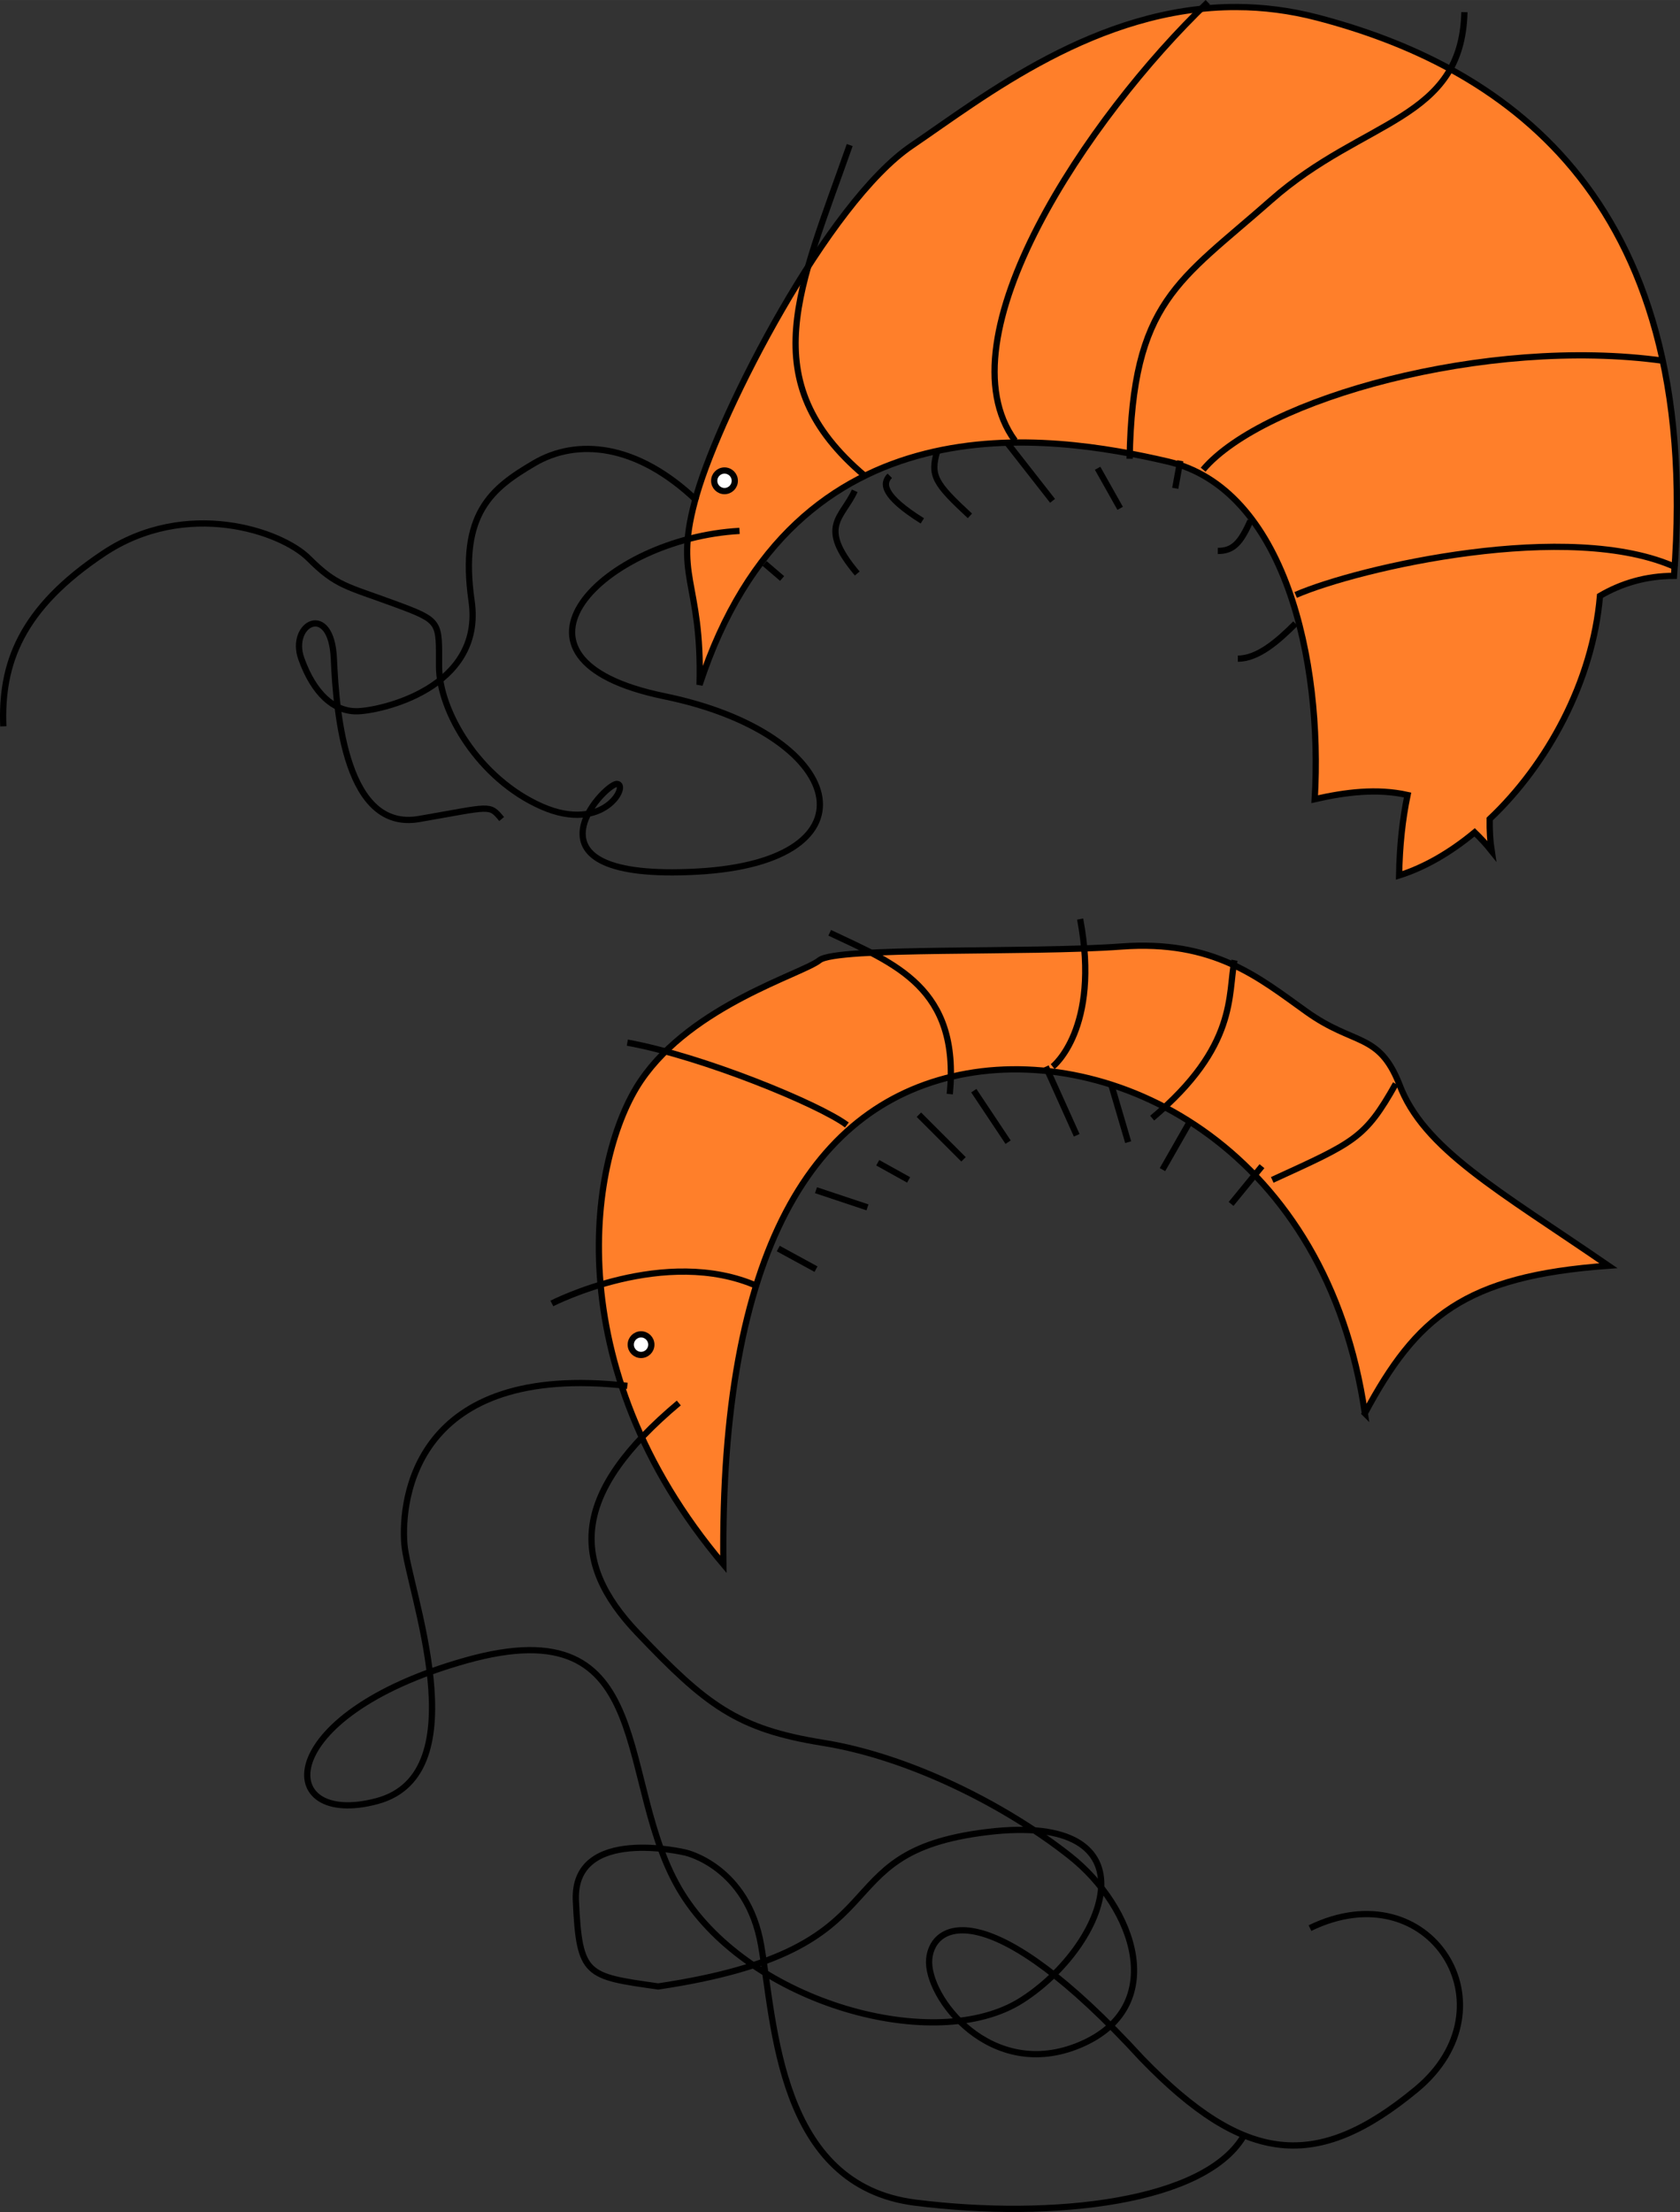 <?xml version="1.0" encoding="UTF-8" standalone="no"?>
<!-- Created with Inkscape (http://www.inkscape.org/) -->

<svg
   xmlns:dc="http://purl.org/dc/elements/1.1/"
   xmlns:cc="http://creativecommons.org/ns#"
   xmlns:rdf="http://www.w3.org/1999/02/22-rdf-syntax-ns#"
   xmlns:svg="http://www.w3.org/2000/svg"
   xmlns="http://www.w3.org/2000/svg"
   xmlns:sodipodi="http://sodipodi.sourceforge.net/DTD/sodipodi-0.dtd"
   xmlns:inkscape="http://www.inkscape.org/namespaces/inkscape"
   width="76.024mm"
   height="100.048mm"
   viewBox="0 0 269.378 354.5"
   id="svg2"
   version="1.1"
   inkscape:version="0.91 r13725"
   sodipodi:docname="camaroes.svg">
  <rect x="0" y="0" width="269.378" height="354.5" fill="#333333" stroke="none"/>
  <defs
     id="defs4">
    <clipPath
       clipPathUnits="userSpaceOnUse"
       id="clipPath4189">
      <rect
         style="fill:#ff7f2a;fill-opacity:1;stroke:#000000;stroke-width:5;stroke-linecap:round;stroke-linejoin:round;stroke-miterlimit:4;stroke-dasharray:none;stroke-dashoffset:0;stroke-opacity:1"
         id="rect4191"
         width="451.996"
         height="293.504"
         x="101.748"
         y="-78.605" />
    </clipPath>
  </defs>
  <sodipodi:namedview
     id="base"
     pagecolor="#ffffff"
     bordercolor="#666666"
     borderopacity="1.0"
     inkscape:pageopacity="0.0"
     inkscape:pageshadow="2"
     inkscape:zoom="1.2354539"
     inkscape:cx="208.45454"
     inkscape:cy="151.65772"
     inkscape:document-units="px"
     inkscape:current-layer="layer1"
     showgrid="false"
     inkscape:window-width="1366"
     inkscape:window-height="705"
     inkscape:window-x="-8"
     inkscape:window-y="-8"
     inkscape:window-maximized="1"
     fit-margin-top="0"
     fit-margin-left="0"
     fit-margin-right="0"
     fit-margin-bottom="0" />
  <g
     inkscape:label="Camada 1"
     inkscape:groupmode="layer"
     id="layer1"
     transform="translate(-299.307,-262.208)">
    <g
       id="camarao1"
       transform="matrix(-1,0,0,1,854.232,-35.614)">
      <path
         inkscape:connector-curvature="0"
         id="path4147"
         d="m 336.077,524.32 c -8.251,-15.401 -15.951,-22.002 -39.053,-23.652 17.601,-12.101 29.702,-18.702 33.553,-29.152 3.3,-8.251 7.151,-6.05 14.851,-11.551 7.701,-5.5 14.851,-11.551 29.702,-10.451 14.851,1.1 45.654,0 48.404,2.2 2.75,2.2 20.352,7.151 28.602,19.252 8.251,12.101 13.751,45.654 -13.201,77.556 0.55,-50.054 -14.301,-74.256 -39.053,-78.656 -24.752,-4.4 -57.755,12.651 -63.805,54.454 z"
         style="fill:#ff7f2a;fill-rule:evenodd;stroke:#000000;stroke-width:1px;stroke-linecap:butt;stroke-linejoin:miter;stroke-opacity:1" />
      <path
         inkscape:connector-curvature="0"
         id="path4149"
         d="m 350.928,486.917 c -13.201,-6.05 -14.851,-6.601 -19.802,-15.401"
         style="fill:none;fill-rule:evenodd;stroke:#000000;stroke-width:1px;stroke-linecap:butt;stroke-linejoin:miter;stroke-opacity:1" />
      <path
         inkscape:connector-curvature="0"
         id="path4151"
         d="M 370.18,477.016 C 356.429,465.465 358.079,457.214 356.979,451.714"
         style="fill:none;fill-rule:evenodd;stroke:#000000;stroke-width:1px;stroke-linecap:butt;stroke-linejoin:miter;stroke-opacity:1" />
      <path
         inkscape:connector-curvature="0"
         id="path4153"
         d="m 381.731,445.113 c -3.3,17.601 4.4,23.652 4.4,23.652"
         style="fill:none;fill-rule:evenodd;stroke:#000000;stroke-width:1px;stroke-linecap:butt;stroke-linejoin:miter;stroke-opacity:1" />
      <path
         inkscape:connector-curvature="0"
         id="path4155"
         d="m 402.633,473.165 c -1.65,-17.051 8.801,-20.902 19.252,-25.852"
         style="fill:none;fill-rule:evenodd;stroke:#000000;stroke-width:1px;stroke-linecap:butt;stroke-linejoin:miter;stroke-opacity:1" />
      <path
         inkscape:connector-curvature="0"
         id="path4157"
         d="m 454.337,464.915 c -12.101,2.2 -30.802,9.901 -35.203,13.201"
         style="fill:none;fill-rule:evenodd;stroke:#000000;stroke-width:1px;stroke-linecap:butt;stroke-linejoin:miter;stroke-opacity:1" />
      <path
         inkscape:connector-curvature="0"
         id="path4159"
         d="m 433.435,503.968 c 14.851,-6.601 33.003,2.75 33.003,2.75"
         style="fill:none;fill-rule:evenodd;stroke:#000000;stroke-width:1px;stroke-linecap:butt;stroke-linejoin:miter;stroke-opacity:1" />
      <path
         inkscape:connector-curvature="0"
         id="path4161"
         d="m 430.135,497.917 -6.05,3.3"
         style="fill:none;fill-rule:evenodd;stroke:#000000;stroke-width:1px;stroke-linecap:butt;stroke-linejoin:miter;stroke-opacity:1" />
      <path
         inkscape:connector-curvature="0"
         id="path4163"
         d="m 424.084,488.567 -8.251,2.75"
         style="fill:none;fill-rule:evenodd;stroke:#000000;stroke-width:1px;stroke-linecap:butt;stroke-linejoin:miter;stroke-opacity:1" />
      <path
         inkscape:connector-curvature="0"
         id="path4165"
         d="m 414.183,484.166 -4.95,2.75"
         style="fill:none;fill-rule:evenodd;stroke:#000000;stroke-width:1px;stroke-linecap:butt;stroke-linejoin:miter;stroke-opacity:1" />
      <path
         inkscape:connector-curvature="0"
         id="path4167"
         d="m 407.583,476.466 -7.151,7.151"
         style="fill:none;fill-rule:evenodd;stroke:#000000;stroke-width:1px;stroke-linecap:butt;stroke-linejoin:miter;stroke-opacity:1" />
      <path
         inkscape:connector-curvature="0"
         id="path4169"
         d="m 398.782,472.615 -5.5,8.251"
         style="fill:none;fill-rule:evenodd;stroke:#000000;stroke-width:1px;stroke-linecap:butt;stroke-linejoin:miter;stroke-opacity:1" />
      <path
         inkscape:connector-curvature="0"
         id="path4171"
         d="m 387.231,468.765 -4.95,11.001"
         style="fill:none;fill-rule:evenodd;stroke:#000000;stroke-width:1px;stroke-linecap:butt;stroke-linejoin:miter;stroke-opacity:1" />
      <path
         inkscape:connector-curvature="0"
         id="path4173"
         d="m 376.78,471.515 -2.75,9.351"
         style="fill:none;fill-rule:evenodd;stroke:#000000;stroke-width:1px;stroke-linecap:butt;stroke-linejoin:miter;stroke-opacity:1" />
      <path
         inkscape:connector-curvature="0"
         id="path4175"
         d="m 364.129,477.566 4.4,7.701"
         style="fill:none;fill-rule:evenodd;stroke:#000000;stroke-width:1px;stroke-linecap:butt;stroke-linejoin:miter;stroke-opacity:1" />
      <path
         inkscape:connector-curvature="0"
         id="path4177"
         d="m 352.578,484.716 4.95,6.05"
         style="fill:none;fill-rule:evenodd;stroke:#000000;stroke-width:1px;stroke-linecap:butt;stroke-linejoin:miter;stroke-opacity:1" />
      <circle
         r="1.65"
         cy="513.319"
         cx="452.137"
         id="path4179"
         style="fill:#ffffff;fill-opacity:1;stroke:#000000;stroke-width:1;stroke-linecap:round;stroke-linejoin:round;stroke-miterlimit:4;stroke-dasharray:none;stroke-dashoffset:0;stroke-opacity:1" />
      <path
         inkscape:connector-curvature="0"
         id="path4181"
         d="m 454.337,519.919 c 34.103,-3.85 36.303,18.151 35.753,25.302 -0.55,7.151 -12.101,36.853 4.4,41.253 16.501,4.4 17.051,-13.751 -14.301,-22.552 -31.353,-8.801 -23.652,19.802 -34.653,37.403 -11.001,17.601 -40.703,25.852 -54.454,17.051 -13.751,-8.801 -22.002,-30.252 5.5,-26.952 27.502,3.3 12.101,18.702 52.804,24.752 11.551,-1.65 12.651,-1.65 13.201,-13.751 0.55,-12.101 -17.601,-7.701 -17.601,-7.701 0,0 -9.901,2.2 -12.101,14.851 -2.2,12.651 -2.75,38.503 -24.752,41.253 -22.002,2.75 -46.754,0 -52.804,-11.001"
         style="fill:none;fill-rule:evenodd;stroke:#000000;stroke-width:1px;stroke-linecap:butt;stroke-linejoin:miter;stroke-opacity:1" />
      <path
         inkscape:connector-curvature="0"
         id="path4185"
         d="m 446.086,522.669 c 17.051,14.301 17.601,25.302 6.601,36.853 -11.001,11.551 -15.951,15.401 -29.702,17.601 -13.751,2.2 -29.152,9.901 -39.603,18.151 -10.451,8.251 -15.951,24.202 -1.65,30.252 14.301,6.05 24.752,-7.701 24.202,-13.751 -0.55,-6.05 -9.901,-10.451 -34.103,15.951 -16.501,17.051 -28.052,18.151 -44.004,4.95 -15.951,-13.201 -2.2,-35.203 17.051,-25.852"
         style="fill:none;fill-rule:evenodd;stroke:#000000;stroke-width:1px;stroke-linecap:butt;stroke-linejoin:miter;stroke-opacity:1" />
    </g>
    <g
       id="camarao2"
       inkscape:label="#g4327"
       transform="matrix(-1,0,0,1,867.992,0)">
      <path
         id="path4235"
         d="m 370.34,263.334 c -4.16,0.017 -8.466,0.538 -12.898,1.697 -28.368,7.419 -61.975,27.495 -57.174,89.469 4.501,0 8.445,1.197 11.871,3.205 1.169,13.773 8.471,27.059 17.684,35.76 0.027,1.855 -0.074,3.586 -0.312,5.115 0.894,-1.117 1.805,-2.087 2.725,-2.977 3.879,3.215 8.01,5.615 12.113,6.904 -0.082,-4.689 -0.536,-8.973 -1.359,-12.891 4.921,-1.097 9.963,-0.45 14.891,0.67 -1.309,-22.258 4.8,-49.753 23.566,-54.117 18.767,-4.364 59.793,-10.912 75.068,35.787 -0.436,-17.021 4.363,-17.021 0.436,-30.551 -3.928,-13.53 -20.949,-46.698 -34.479,-55.863 -11.416,-7.733 -29.666,-22.302 -52.131,-22.209 z"
         style="fill:#ff7f2a;fill-rule:evenodd;stroke:#000000;stroke-width:1px;stroke-linecap:butt;stroke-linejoin:miter;stroke-opacity:1"
         inkscape:connector-curvature="0" />
      <path
         inkscape:connector-curvature="0"
         id="path4240"
         d="m 299.832,353.191 c 17.021,-7.856 51.063,0 61.101,4.364"
         style="fill:none;fill-rule:evenodd;stroke:#000000;stroke-width:1px;stroke-linecap:butt;stroke-linejoin:miter;stroke-opacity:1" />
      <path
         inkscape:connector-curvature="0"
         id="path4242"
         d="m 302.014,320.021 c 28.368,-3.928 64.156,6.11 73.758,17.457"
         style="fill:none;fill-rule:evenodd;stroke:#000000;stroke-width:1px;stroke-linecap:butt;stroke-linejoin:miter;stroke-opacity:1" />
      <path
         inkscape:connector-curvature="0"
         id="path4244"
         d="m 333.874,264.157 c 0.436,17.457 16.148,17.021 30.987,30.114 14.839,13.093 22.258,16.148 22.695,41.461"
         style="fill:none;fill-rule:evenodd;stroke:#000000;stroke-width:1px;stroke-linecap:butt;stroke-linejoin:miter;stroke-opacity:1" />
      <path
         inkscape:connector-curvature="0"
         id="path4246"
         d="m 405.939,332.835 c 12.046,-16.462 -11.644,-51.796 -30.917,-70.266"
         style="fill:none;fill-rule:evenodd;stroke:#000000;stroke-width:1px;stroke-linecap:butt;stroke-linejoin:miter;stroke-opacity:1" />
      <path
         inkscape:connector-curvature="0"
         id="path4248"
         d="m 432.439,285.456 c 8.03,22.887 15.659,37.743 -2.409,53.001"
         style="fill:none;fill-rule:evenodd;stroke:#000000;stroke-width:1px;stroke-linecap:butt;stroke-linejoin:miter;stroke-opacity:1" />
      <circle
         r="1.65"
         cy="339.26"
         cx="452.515"
         id="path4179-9"
         style="fill:#ffffff;fill-opacity:1;stroke:#000000;stroke-width:1;stroke-linecap:round;stroke-linejoin:round;stroke-miterlimit:4;stroke-dasharray:none;stroke-dashoffset:0;stroke-opacity:1" />
      <path
         inkscape:connector-curvature="0"
         id="path4284"
         d="m 360.968,362.146 c 2.811,2.811 6.023,5.621 9.235,5.621"
         style="fill:none;fill-rule:evenodd;stroke:#000000;stroke-width:1px;stroke-linecap:butt;stroke-linejoin:miter;stroke-opacity:1" />
      <path
         inkscape:connector-curvature="0"
         id="path4286"
         d="m 368.195,345.684 c 1.606,3.614 2.811,4.818 5.22,4.818"
         style="fill:none;fill-rule:evenodd;stroke:#000000;stroke-width:1px;stroke-linecap:butt;stroke-linejoin:miter;stroke-opacity:1" />
      <path
         inkscape:connector-curvature="0"
         id="path4288"
         d="m 379.438,336.047 0.803,4.417"
         style="fill:none;fill-rule:evenodd;stroke:#000000;stroke-width:1px;stroke-linecap:butt;stroke-linejoin:miter;stroke-opacity:1" />
      <path
         inkscape:connector-curvature="0"
         id="path4290"
         d="m 392.688,337.252 -3.614,6.424"
         style="fill:none;fill-rule:evenodd;stroke:#000000;stroke-width:1px;stroke-linecap:butt;stroke-linejoin:miter;stroke-opacity:1" />
      <path
         inkscape:connector-curvature="0"
         id="path4292"
         d="m 407.143,333.237 -7.227,9.235"
         style="fill:none;fill-rule:evenodd;stroke:#000000;stroke-width:1px;stroke-linecap:butt;stroke-linejoin:miter;stroke-opacity:1" />
      <path
         inkscape:connector-curvature="0"
         id="path4294"
         d="m 418.386,334.441 c 1.205,4.015 0.402,5.22 -5.22,10.44"
         style="fill:none;fill-rule:evenodd;stroke:#000000;stroke-width:1px;stroke-linecap:butt;stroke-linejoin:miter;stroke-opacity:1" />
      <path
         inkscape:connector-curvature="0"
         id="path4296"
         d="m 420.795,345.684 c 6.424,-4.015 6.424,-6.023 5.22,-7.227"
         style="fill:none;fill-rule:evenodd;stroke:#000000;stroke-width:1px;stroke-linecap:butt;stroke-linejoin:miter;stroke-opacity:1" />
      <path
         inkscape:connector-curvature="0"
         id="path4298"
         d="m 431.234,354.116 c 6.424,-7.629 2.409,-8.833 0.402,-13.25"
         style="fill:none;fill-rule:evenodd;stroke:#000000;stroke-width:1px;stroke-linecap:butt;stroke-linejoin:miter;stroke-opacity:1" />
      <path
         inkscape:connector-curvature="0"
         id="path4300"
         d="m 446.091,352.51 -2.811,2.409"
         style="fill:none;fill-rule:evenodd;stroke:#000000;stroke-width:1px;stroke-linecap:butt;stroke-linejoin:miter;stroke-opacity:1" />
      <path
         inkscape:connector-curvature="0"
         id="path4302"
         d="m 456.932,342.472 c 9.637,-9.235 19.273,-10.038 26.099,-6.023 6.826,4.015 12.046,8.03 10.038,22.084 -2.008,14.053 14.856,17.667 18.47,17.667 3.614,0 6.826,-2.811 8.833,-8.432 2.008,-5.621 -4.818,-9.235 -5.22,0 -0.402,9.235 -2.008,27.705 -13.652,25.697 -11.644,-2.008 -11.243,-2.409 -13.25,0"
         style="fill:none;fill-rule:evenodd;stroke:#000000;stroke-width:1px;stroke-linecap:butt;stroke-linejoin:miter;stroke-opacity:1" />
      <path
         inkscape:connector-curvature="0"
         id="path4304"
         d="m 450.106,347.29 c 21.682,1.205 41.357,20.478 12.046,26.5 -29.311,6.023 -34.932,26.5 -5.22,28.107 29.713,1.606 14.856,-14.053 12.849,-14.053 -2.008,0 2.008,8.03 12.046,3.614 10.038,-4.417 16.462,-15.258 16.462,-22.485 0,-7.227 -0.402,-7.227 7.227,-10.038 7.629,-2.811 9.235,-2.811 13.652,-7.227 4.417,-4.417 19.675,-9.637 32.925,-0.803 13.25,8.833 16.462,17.667 16.061,27.705"
         style="fill:none;fill-rule:evenodd;stroke:#000000;stroke-width:1px;stroke-linecap:butt;stroke-linejoin:miter;stroke-opacity:1" />
    </g>
  </g>
</svg>
